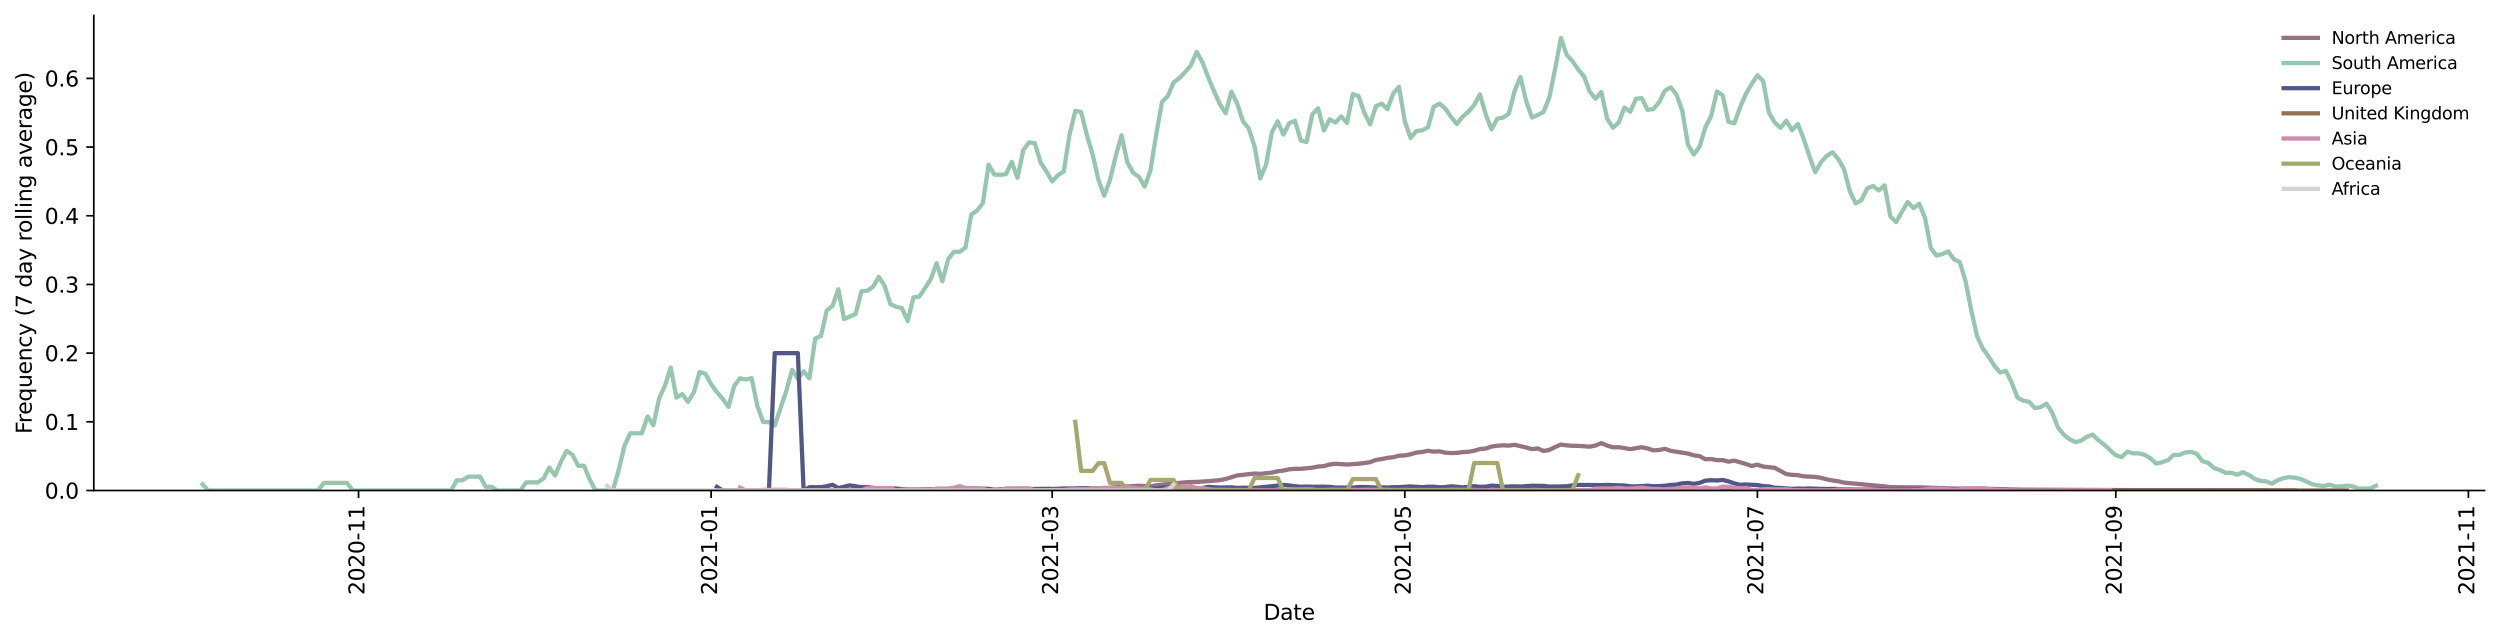 <?xml version="1.0" encoding="utf-8" standalone="no"?>
<!DOCTYPE svg PUBLIC "-//W3C//DTD SVG 1.1//EN"
  "http://www.w3.org/Graphics/SVG/1.1/DTD/svg11.dtd">
<svg height="298.621pt" version="1.1" viewBox="0 0 1166.981 298.621" width="1166.981pt" xmlns="http://www.w3.org/2000/svg" xmlns:xlink="http://www.w3.org/1999/xlink">
 <defs>
  <style type="text/css">*{stroke-linecap:butt;stroke-linejoin:round;}</style>
 </defs>
 <g id="figure_1">
  <g id="patch_1">
   <path d="M 0 298.621 
L 1166.981 298.621 
L 1166.981 0 
L 0 0 
z
" style="fill:#ffffff;"/>
  </g>
  <g id="axes_1">
   <g id="patch_2">
    <path d="M 43.781 228.96 
L 1159.781 228.96 
L 1159.781 7.2 
L 43.781 7.2 
z
" style="fill:#ffffff;"/>
   </g>
   <g id="matplotlib.axis_1">
    <g id="xtick_1">
     <g id="line2d_1">
      <defs>
       <path d="M 0 0 
L 0 3.5 
" id="m5dd32ceea2" style="stroke:#000000;stroke-width:0.8;"/>
      </defs>
      <g>
       <use style="stroke:#000000;stroke-width:0.8;" x="167.362" xlink:href="#m5dd32ceea2" y="228.96"/>
      </g>
     </g>
     <g id="text_1">
      <!-- 2020-11 -->
      <g transform="translate(170.121 277.743)rotate(-90)scale(0.1 -0.1)">
       <defs>
        <path d="M 1228 531 
L 3431 531 
L 3431 0 
L 469 0 
L 469 531 
Q 828 903 1448 1529 
Q 2069 2156 2228 2338 
Q 2531 2678 2651 2914 
Q 2772 3150 2772 3378 
Q 2772 3750 2511 3984 
Q 2250 4219 1831 4219 
Q 1534 4219 1204 4116 
Q 875 4013 500 3803 
L 500 4441 
Q 881 4594 1212 4672 
Q 1544 4750 1819 4750 
Q 2544 4750 2975 4387 
Q 3406 4025 3406 3419 
Q 3406 3131 3298 2873 
Q 3191 2616 2906 2266 
Q 2828 2175 2409 1742 
Q 1991 1309 1228 531 
z
" id="DejaVuSans-32" transform="scale(0.016)"/>
        <path d="M 2034 4250 
Q 1547 4250 1301 3770 
Q 1056 3291 1056 2328 
Q 1056 1369 1301 889 
Q 1547 409 2034 409 
Q 2525 409 2770 889 
Q 3016 1369 3016 2328 
Q 3016 3291 2770 3770 
Q 2525 4250 2034 4250 
z
M 2034 4750 
Q 2819 4750 3233 4129 
Q 3647 3509 3647 2328 
Q 3647 1150 3233 529 
Q 2819 -91 2034 -91 
Q 1250 -91 836 529 
Q 422 1150 422 2328 
Q 422 3509 836 4129 
Q 1250 4750 2034 4750 
z
" id="DejaVuSans-30" transform="scale(0.016)"/>
        <path d="M 313 2009 
L 1997 2009 
L 1997 1497 
L 313 1497 
L 313 2009 
z
" id="DejaVuSans-2d" transform="scale(0.016)"/>
        <path d="M 794 531 
L 1825 531 
L 1825 4091 
L 703 3866 
L 703 4441 
L 1819 4666 
L 2450 4666 
L 2450 531 
L 3481 531 
L 3481 0 
L 794 0 
L 794 531 
z
" id="DejaVuSans-31" transform="scale(0.016)"/>
       </defs>
       <use xlink:href="#DejaVuSans-32"/>
       <use x="63.623" xlink:href="#DejaVuSans-30"/>
       <use x="127.246" xlink:href="#DejaVuSans-32"/>
       <use x="190.869" xlink:href="#DejaVuSans-30"/>
       <use x="254.492" xlink:href="#DejaVuSans-2d"/>
       <use x="290.576" xlink:href="#DejaVuSans-31"/>
       <use x="354.199" xlink:href="#DejaVuSans-31"/>
      </g>
     </g>
    </g>
    <g id="xtick_2">
     <g id="line2d_2">
      <g>
       <use style="stroke:#000000;stroke-width:0.8;" x="331.955" xlink:href="#m5dd32ceea2" y="228.96"/>
      </g>
     </g>
     <g id="text_2">
      <!-- 2021-01 -->
      <g transform="translate(334.715 277.743)rotate(-90)scale(0.1 -0.1)">
       <use xlink:href="#DejaVuSans-32"/>
       <use x="63.623" xlink:href="#DejaVuSans-30"/>
       <use x="127.246" xlink:href="#DejaVuSans-32"/>
       <use x="190.869" xlink:href="#DejaVuSans-31"/>
       <use x="254.492" xlink:href="#DejaVuSans-2d"/>
       <use x="290.576" xlink:href="#DejaVuSans-30"/>
       <use x="354.199" xlink:href="#DejaVuSans-31"/>
      </g>
     </g>
    </g>
    <g id="xtick_3">
     <g id="line2d_3">
      <g>
       <use style="stroke:#000000;stroke-width:0.8;" x="491.153" xlink:href="#m5dd32ceea2" y="228.96"/>
      </g>
     </g>
     <g id="text_3">
      <!-- 2021-03 -->
      <g transform="translate(493.912 277.743)rotate(-90)scale(0.1 -0.1)">
       <defs>
        <path d="M 2597 2516 
Q 3050 2419 3304 2112 
Q 3559 1806 3559 1356 
Q 3559 666 3084 287 
Q 2609 -91 1734 -91 
Q 1441 -91 1130 -33 
Q 819 25 488 141 
L 488 750 
Q 750 597 1062 519 
Q 1375 441 1716 441 
Q 2309 441 2620 675 
Q 2931 909 2931 1356 
Q 2931 1769 2642 2001 
Q 2353 2234 1838 2234 
L 1294 2234 
L 1294 2753 
L 1863 2753 
Q 2328 2753 2575 2939 
Q 2822 3125 2822 3475 
Q 2822 3834 2567 4026 
Q 2313 4219 1838 4219 
Q 1578 4219 1281 4162 
Q 984 4106 628 3988 
L 628 4550 
Q 988 4650 1302 4700 
Q 1616 4750 1894 4750 
Q 2613 4750 3031 4423 
Q 3450 4097 3450 3541 
Q 3450 3153 3228 2886 
Q 3006 2619 2597 2516 
z
" id="DejaVuSans-33" transform="scale(0.016)"/>
       </defs>
       <use xlink:href="#DejaVuSans-32"/>
       <use x="63.623" xlink:href="#DejaVuSans-30"/>
       <use x="127.246" xlink:href="#DejaVuSans-32"/>
       <use x="190.869" xlink:href="#DejaVuSans-31"/>
       <use x="254.492" xlink:href="#DejaVuSans-2d"/>
       <use x="290.576" xlink:href="#DejaVuSans-30"/>
       <use x="354.199" xlink:href="#DejaVuSans-33"/>
      </g>
     </g>
    </g>
    <g id="xtick_4">
     <g id="line2d_4">
      <g>
       <use style="stroke:#000000;stroke-width:0.8;" x="655.746" xlink:href="#m5dd32ceea2" y="228.96"/>
      </g>
     </g>
     <g id="text_4">
      <!-- 2021-05 -->
      <g transform="translate(658.506 277.743)rotate(-90)scale(0.1 -0.1)">
       <defs>
        <path d="M 691 4666 
L 3169 4666 
L 3169 4134 
L 1269 4134 
L 1269 2991 
Q 1406 3038 1543 3061 
Q 1681 3084 1819 3084 
Q 2600 3084 3056 2656 
Q 3513 2228 3513 1497 
Q 3513 744 3044 326 
Q 2575 -91 1722 -91 
Q 1428 -91 1123 -41 
Q 819 9 494 109 
L 494 744 
Q 775 591 1075 516 
Q 1375 441 1709 441 
Q 2250 441 2565 725 
Q 2881 1009 2881 1497 
Q 2881 1984 2565 2268 
Q 2250 2553 1709 2553 
Q 1456 2553 1204 2497 
Q 953 2441 691 2322 
L 691 4666 
z
" id="DejaVuSans-35" transform="scale(0.016)"/>
       </defs>
       <use xlink:href="#DejaVuSans-32"/>
       <use x="63.623" xlink:href="#DejaVuSans-30"/>
       <use x="127.246" xlink:href="#DejaVuSans-32"/>
       <use x="190.869" xlink:href="#DejaVuSans-31"/>
       <use x="254.492" xlink:href="#DejaVuSans-2d"/>
       <use x="290.576" xlink:href="#DejaVuSans-30"/>
       <use x="354.199" xlink:href="#DejaVuSans-35"/>
      </g>
     </g>
    </g>
    <g id="xtick_5">
     <g id="line2d_5">
      <g>
       <use style="stroke:#000000;stroke-width:0.8;" x="820.34" xlink:href="#m5dd32ceea2" y="228.96"/>
      </g>
     </g>
     <g id="text_5">
      <!-- 2021-07 -->
      <g transform="translate(823.1 277.743)rotate(-90)scale(0.1 -0.1)">
       <defs>
        <path d="M 525 4666 
L 3525 4666 
L 3525 4397 
L 1831 0 
L 1172 0 
L 2766 4134 
L 525 4134 
L 525 4666 
z
" id="DejaVuSans-37" transform="scale(0.016)"/>
       </defs>
       <use xlink:href="#DejaVuSans-32"/>
       <use x="63.623" xlink:href="#DejaVuSans-30"/>
       <use x="127.246" xlink:href="#DejaVuSans-32"/>
       <use x="190.869" xlink:href="#DejaVuSans-31"/>
       <use x="254.492" xlink:href="#DejaVuSans-2d"/>
       <use x="290.576" xlink:href="#DejaVuSans-30"/>
       <use x="354.199" xlink:href="#DejaVuSans-37"/>
      </g>
     </g>
    </g>
    <g id="xtick_6">
     <g id="line2d_6">
      <g>
       <use style="stroke:#000000;stroke-width:0.8;" x="987.632" xlink:href="#m5dd32ceea2" y="228.96"/>
      </g>
     </g>
     <g id="text_6">
      <!-- 2021-09 -->
      <g transform="translate(990.392 277.743)rotate(-90)scale(0.1 -0.1)">
       <defs>
        <path d="M 703 97 
L 703 672 
Q 941 559 1184 500 
Q 1428 441 1663 441 
Q 2288 441 2617 861 
Q 2947 1281 2994 2138 
Q 2813 1869 2534 1725 
Q 2256 1581 1919 1581 
Q 1219 1581 811 2004 
Q 403 2428 403 3163 
Q 403 3881 828 4315 
Q 1253 4750 1959 4750 
Q 2769 4750 3195 4129 
Q 3622 3509 3622 2328 
Q 3622 1225 3098 567 
Q 2575 -91 1691 -91 
Q 1453 -91 1209 -44 
Q 966 3 703 97 
z
M 1959 2075 
Q 2384 2075 2632 2365 
Q 2881 2656 2881 3163 
Q 2881 3666 2632 3958 
Q 2384 4250 1959 4250 
Q 1534 4250 1286 3958 
Q 1038 3666 1038 3163 
Q 1038 2656 1286 2365 
Q 1534 2075 1959 2075 
z
" id="DejaVuSans-39" transform="scale(0.016)"/>
       </defs>
       <use xlink:href="#DejaVuSans-32"/>
       <use x="63.623" xlink:href="#DejaVuSans-30"/>
       <use x="127.246" xlink:href="#DejaVuSans-32"/>
       <use x="190.869" xlink:href="#DejaVuSans-31"/>
       <use x="254.492" xlink:href="#DejaVuSans-2d"/>
       <use x="290.576" xlink:href="#DejaVuSans-30"/>
       <use x="354.199" xlink:href="#DejaVuSans-39"/>
      </g>
     </g>
    </g>
    <g id="xtick_7">
     <g id="line2d_7">
      <g>
       <use style="stroke:#000000;stroke-width:0.8;" x="1152.226" xlink:href="#m5dd32ceea2" y="228.96"/>
      </g>
     </g>
     <g id="text_7">
      <!-- 2021-11 -->
      <g transform="translate(1154.985 277.743)rotate(-90)scale(0.1 -0.1)">
       <use xlink:href="#DejaVuSans-32"/>
       <use x="63.623" xlink:href="#DejaVuSans-30"/>
       <use x="127.246" xlink:href="#DejaVuSans-32"/>
       <use x="190.869" xlink:href="#DejaVuSans-31"/>
       <use x="254.492" xlink:href="#DejaVuSans-2d"/>
       <use x="290.576" xlink:href="#DejaVuSans-31"/>
       <use x="354.199" xlink:href="#DejaVuSans-31"/>
      </g>
     </g>
    </g>
    <g id="text_8">
     <!-- Date -->
     <g transform="translate(589.83 289.341)scale(0.1 -0.1)">
      <defs>
       <path d="M 1259 4147 
L 1259 519 
L 2022 519 
Q 2988 519 3436 956 
Q 3884 1394 3884 2338 
Q 3884 3275 3436 3711 
Q 2988 4147 2022 4147 
L 1259 4147 
z
M 628 4666 
L 1925 4666 
Q 3281 4666 3915 4102 
Q 4550 3538 4550 2338 
Q 4550 1131 3912 565 
Q 3275 0 1925 0 
L 628 0 
L 628 4666 
z
" id="DejaVuSans-44" transform="scale(0.016)"/>
       <path d="M 2194 1759 
Q 1497 1759 1228 1600 
Q 959 1441 959 1056 
Q 959 750 1161 570 
Q 1363 391 1709 391 
Q 2188 391 2477 730 
Q 2766 1069 2766 1631 
L 2766 1759 
L 2194 1759 
z
M 3341 1997 
L 3341 0 
L 2766 0 
L 2766 531 
Q 2569 213 2275 61 
Q 1981 -91 1556 -91 
Q 1019 -91 701 211 
Q 384 513 384 1019 
Q 384 1609 779 1909 
Q 1175 2209 1959 2209 
L 2766 2209 
L 2766 2266 
Q 2766 2663 2505 2880 
Q 2244 3097 1772 3097 
Q 1472 3097 1187 3025 
Q 903 2953 641 2809 
L 641 3341 
Q 956 3463 1253 3523 
Q 1550 3584 1831 3584 
Q 2591 3584 2966 3190 
Q 3341 2797 3341 1997 
z
" id="DejaVuSans-61" transform="scale(0.016)"/>
       <path d="M 1172 4494 
L 1172 3500 
L 2356 3500 
L 2356 3053 
L 1172 3053 
L 1172 1153 
Q 1172 725 1289 603 
Q 1406 481 1766 481 
L 2356 481 
L 2356 0 
L 1766 0 
Q 1100 0 847 248 
Q 594 497 594 1153 
L 594 3053 
L 172 3053 
L 172 3500 
L 594 3500 
L 594 4494 
L 1172 4494 
z
" id="DejaVuSans-74" transform="scale(0.016)"/>
       <path d="M 3597 1894 
L 3597 1613 
L 953 1613 
Q 991 1019 1311 708 
Q 1631 397 2203 397 
Q 2534 397 2845 478 
Q 3156 559 3463 722 
L 3463 178 
Q 3153 47 2828 -22 
Q 2503 -91 2169 -91 
Q 1331 -91 842 396 
Q 353 884 353 1716 
Q 353 2575 817 3079 
Q 1281 3584 2069 3584 
Q 2775 3584 3186 3129 
Q 3597 2675 3597 1894 
z
M 3022 2063 
Q 3016 2534 2758 2815 
Q 2500 3097 2075 3097 
Q 1594 3097 1305 2825 
Q 1016 2553 972 2059 
L 3022 2063 
z
" id="DejaVuSans-65" transform="scale(0.016)"/>
      </defs>
      <use xlink:href="#DejaVuSans-44"/>
      <use x="77.002" xlink:href="#DejaVuSans-61"/>
      <use x="138.281" xlink:href="#DejaVuSans-74"/>
      <use x="177.49" xlink:href="#DejaVuSans-65"/>
     </g>
    </g>
   </g>
   <g id="matplotlib.axis_2">
    <g id="ytick_1">
     <g id="line2d_8">
      <defs>
       <path d="M 0 0 
L -3.5 0 
" id="m43dd0c98de" style="stroke:#000000;stroke-width:0.8;"/>
      </defs>
      <g>
       <use style="stroke:#000000;stroke-width:0.8;" x="43.781" xlink:href="#m43dd0c98de" y="228.96"/>
      </g>
     </g>
     <g id="text_9">
      <!-- 0.0 -->
      <g transform="translate(20.878 232.759)scale(0.1 -0.1)">
       <defs>
        <path d="M 684 794 
L 1344 794 
L 1344 0 
L 684 0 
L 684 794 
z
" id="DejaVuSans-2e" transform="scale(0.016)"/>
       </defs>
       <use xlink:href="#DejaVuSans-30"/>
       <use x="63.623" xlink:href="#DejaVuSans-2e"/>
       <use x="95.41" xlink:href="#DejaVuSans-30"/>
      </g>
     </g>
    </g>
    <g id="ytick_2">
     <g id="line2d_9">
      <g>
       <use style="stroke:#000000;stroke-width:0.8;" x="43.781" xlink:href="#m43dd0c98de" y="196.899"/>
      </g>
     </g>
     <g id="text_10">
      <!-- 0.1 -->
      <g transform="translate(20.878 200.698)scale(0.1 -0.1)">
       <use xlink:href="#DejaVuSans-30"/>
       <use x="63.623" xlink:href="#DejaVuSans-2e"/>
       <use x="95.41" xlink:href="#DejaVuSans-31"/>
      </g>
     </g>
    </g>
    <g id="ytick_3">
     <g id="line2d_10">
      <g>
       <use style="stroke:#000000;stroke-width:0.8;" x="43.781" xlink:href="#m43dd0c98de" y="164.838"/>
      </g>
     </g>
     <g id="text_11">
      <!-- 0.2 -->
      <g transform="translate(20.878 168.637)scale(0.1 -0.1)">
       <use xlink:href="#DejaVuSans-30"/>
       <use x="63.623" xlink:href="#DejaVuSans-2e"/>
       <use x="95.41" xlink:href="#DejaVuSans-32"/>
      </g>
     </g>
    </g>
    <g id="ytick_4">
     <g id="line2d_11">
      <g>
       <use style="stroke:#000000;stroke-width:0.8;" x="43.781" xlink:href="#m43dd0c98de" y="132.777"/>
      </g>
     </g>
     <g id="text_12">
      <!-- 0.3 -->
      <g transform="translate(20.878 136.576)scale(0.1 -0.1)">
       <use xlink:href="#DejaVuSans-30"/>
       <use x="63.623" xlink:href="#DejaVuSans-2e"/>
       <use x="95.41" xlink:href="#DejaVuSans-33"/>
      </g>
     </g>
    </g>
    <g id="ytick_5">
     <g id="line2d_12">
      <g>
       <use style="stroke:#000000;stroke-width:0.8;" x="43.781" xlink:href="#m43dd0c98de" y="100.715"/>
      </g>
     </g>
     <g id="text_13">
      <!-- 0.4 -->
      <g transform="translate(20.878 104.515)scale(0.1 -0.1)">
       <defs>
        <path d="M 2419 4116 
L 825 1625 
L 2419 1625 
L 2419 4116 
z
M 2253 4666 
L 3047 4666 
L 3047 1625 
L 3713 1625 
L 3713 1100 
L 3047 1100 
L 3047 0 
L 2419 0 
L 2419 1100 
L 313 1100 
L 313 1709 
L 2253 4666 
z
" id="DejaVuSans-34" transform="scale(0.016)"/>
       </defs>
       <use xlink:href="#DejaVuSans-30"/>
       <use x="63.623" xlink:href="#DejaVuSans-2e"/>
       <use x="95.41" xlink:href="#DejaVuSans-34"/>
      </g>
     </g>
    </g>
    <g id="ytick_6">
     <g id="line2d_13">
      <g>
       <use style="stroke:#000000;stroke-width:0.8;" x="43.781" xlink:href="#m43dd0c98de" y="68.654"/>
      </g>
     </g>
     <g id="text_14">
      <!-- 0.5 -->
      <g transform="translate(20.878 72.453)scale(0.1 -0.1)">
       <use xlink:href="#DejaVuSans-30"/>
       <use x="63.623" xlink:href="#DejaVuSans-2e"/>
       <use x="95.41" xlink:href="#DejaVuSans-35"/>
      </g>
     </g>
    </g>
    <g id="ytick_7">
     <g id="line2d_14">
      <g>
       <use style="stroke:#000000;stroke-width:0.8;" x="43.781" xlink:href="#m43dd0c98de" y="36.593"/>
      </g>
     </g>
     <g id="text_15">
      <!-- 0.6 -->
      <g transform="translate(20.878 40.392)scale(0.1 -0.1)">
       <defs>
        <path d="M 2113 2584 
Q 1688 2584 1439 2293 
Q 1191 2003 1191 1497 
Q 1191 994 1439 701 
Q 1688 409 2113 409 
Q 2538 409 2786 701 
Q 3034 994 3034 1497 
Q 3034 2003 2786 2293 
Q 2538 2584 2113 2584 
z
M 3366 4563 
L 3366 3988 
Q 3128 4100 2886 4159 
Q 2644 4219 2406 4219 
Q 1781 4219 1451 3797 
Q 1122 3375 1075 2522 
Q 1259 2794 1537 2939 
Q 1816 3084 2150 3084 
Q 2853 3084 3261 2657 
Q 3669 2231 3669 1497 
Q 3669 778 3244 343 
Q 2819 -91 2113 -91 
Q 1303 -91 875 529 
Q 447 1150 447 2328 
Q 447 3434 972 4092 
Q 1497 4750 2381 4750 
Q 2619 4750 2861 4703 
Q 3103 4656 3366 4563 
z
" id="DejaVuSans-36" transform="scale(0.016)"/>
       </defs>
       <use xlink:href="#DejaVuSans-30"/>
       <use x="63.623" xlink:href="#DejaVuSans-2e"/>
       <use x="95.41" xlink:href="#DejaVuSans-36"/>
      </g>
     </g>
    </g>
    <g id="text_16">
     <!-- Frequency (7 day rolling average) -->
     <g transform="translate(14.798 202.529)rotate(-90)scale(0.1 -0.1)">
      <defs>
       <path d="M 628 4666 
L 3309 4666 
L 3309 4134 
L 1259 4134 
L 1259 2759 
L 3109 2759 
L 3109 2228 
L 1259 2228 
L 1259 0 
L 628 0 
L 628 4666 
z
" id="DejaVuSans-46" transform="scale(0.016)"/>
       <path d="M 2631 2963 
Q 2534 3019 2420 3045 
Q 2306 3072 2169 3072 
Q 1681 3072 1420 2755 
Q 1159 2438 1159 1844 
L 1159 0 
L 581 0 
L 581 3500 
L 1159 3500 
L 1159 2956 
Q 1341 3275 1631 3429 
Q 1922 3584 2338 3584 
Q 2397 3584 2469 3576 
Q 2541 3569 2628 3553 
L 2631 2963 
z
" id="DejaVuSans-72" transform="scale(0.016)"/>
       <path d="M 947 1747 
Q 947 1113 1208 752 
Q 1469 391 1925 391 
Q 2381 391 2643 752 
Q 2906 1113 2906 1747 
Q 2906 2381 2643 2742 
Q 2381 3103 1925 3103 
Q 1469 3103 1208 2742 
Q 947 2381 947 1747 
z
M 2906 525 
Q 2725 213 2448 61 
Q 2172 -91 1784 -91 
Q 1150 -91 751 415 
Q 353 922 353 1747 
Q 353 2572 751 3078 
Q 1150 3584 1784 3584 
Q 2172 3584 2448 3432 
Q 2725 3281 2906 2969 
L 2906 3500 
L 3481 3500 
L 3481 -1331 
L 2906 -1331 
L 2906 525 
z
" id="DejaVuSans-71" transform="scale(0.016)"/>
       <path d="M 544 1381 
L 544 3500 
L 1119 3500 
L 1119 1403 
Q 1119 906 1312 657 
Q 1506 409 1894 409 
Q 2359 409 2629 706 
Q 2900 1003 2900 1516 
L 2900 3500 
L 3475 3500 
L 3475 0 
L 2900 0 
L 2900 538 
Q 2691 219 2414 64 
Q 2138 -91 1772 -91 
Q 1169 -91 856 284 
Q 544 659 544 1381 
z
M 1991 3584 
L 1991 3584 
z
" id="DejaVuSans-75" transform="scale(0.016)"/>
       <path d="M 3513 2113 
L 3513 0 
L 2938 0 
L 2938 2094 
Q 2938 2591 2744 2837 
Q 2550 3084 2163 3084 
Q 1697 3084 1428 2787 
Q 1159 2491 1159 1978 
L 1159 0 
L 581 0 
L 581 3500 
L 1159 3500 
L 1159 2956 
Q 1366 3272 1645 3428 
Q 1925 3584 2291 3584 
Q 2894 3584 3203 3211 
Q 3513 2838 3513 2113 
z
" id="DejaVuSans-6e" transform="scale(0.016)"/>
       <path d="M 3122 3366 
L 3122 2828 
Q 2878 2963 2633 3030 
Q 2388 3097 2138 3097 
Q 1578 3097 1268 2742 
Q 959 2388 959 1747 
Q 959 1106 1268 751 
Q 1578 397 2138 397 
Q 2388 397 2633 464 
Q 2878 531 3122 666 
L 3122 134 
Q 2881 22 2623 -34 
Q 2366 -91 2075 -91 
Q 1284 -91 818 406 
Q 353 903 353 1747 
Q 353 2603 823 3093 
Q 1294 3584 2113 3584 
Q 2378 3584 2631 3529 
Q 2884 3475 3122 3366 
z
" id="DejaVuSans-63" transform="scale(0.016)"/>
       <path d="M 2059 -325 
Q 1816 -950 1584 -1140 
Q 1353 -1331 966 -1331 
L 506 -1331 
L 506 -850 
L 844 -850 
Q 1081 -850 1212 -737 
Q 1344 -625 1503 -206 
L 1606 56 
L 191 3500 
L 800 3500 
L 1894 763 
L 2988 3500 
L 3597 3500 
L 2059 -325 
z
" id="DejaVuSans-79" transform="scale(0.016)"/>
       <path id="DejaVuSans-20" transform="scale(0.016)"/>
       <path d="M 1984 4856 
Q 1566 4138 1362 3434 
Q 1159 2731 1159 2009 
Q 1159 1288 1364 580 
Q 1569 -128 1984 -844 
L 1484 -844 
Q 1016 -109 783 600 
Q 550 1309 550 2009 
Q 550 2706 781 3412 
Q 1013 4119 1484 4856 
L 1984 4856 
z
" id="DejaVuSans-28" transform="scale(0.016)"/>
       <path d="M 2906 2969 
L 2906 4863 
L 3481 4863 
L 3481 0 
L 2906 0 
L 2906 525 
Q 2725 213 2448 61 
Q 2172 -91 1784 -91 
Q 1150 -91 751 415 
Q 353 922 353 1747 
Q 353 2572 751 3078 
Q 1150 3584 1784 3584 
Q 2172 3584 2448 3432 
Q 2725 3281 2906 2969 
z
M 947 1747 
Q 947 1113 1208 752 
Q 1469 391 1925 391 
Q 2381 391 2643 752 
Q 2906 1113 2906 1747 
Q 2906 2381 2643 2742 
Q 2381 3103 1925 3103 
Q 1469 3103 1208 2742 
Q 947 2381 947 1747 
z
" id="DejaVuSans-64" transform="scale(0.016)"/>
       <path d="M 1959 3097 
Q 1497 3097 1228 2736 
Q 959 2375 959 1747 
Q 959 1119 1226 758 
Q 1494 397 1959 397 
Q 2419 397 2687 759 
Q 2956 1122 2956 1747 
Q 2956 2369 2687 2733 
Q 2419 3097 1959 3097 
z
M 1959 3584 
Q 2709 3584 3137 3096 
Q 3566 2609 3566 1747 
Q 3566 888 3137 398 
Q 2709 -91 1959 -91 
Q 1206 -91 779 398 
Q 353 888 353 1747 
Q 353 2609 779 3096 
Q 1206 3584 1959 3584 
z
" id="DejaVuSans-6f" transform="scale(0.016)"/>
       <path d="M 603 4863 
L 1178 4863 
L 1178 0 
L 603 0 
L 603 4863 
z
" id="DejaVuSans-6c" transform="scale(0.016)"/>
       <path d="M 603 3500 
L 1178 3500 
L 1178 0 
L 603 0 
L 603 3500 
z
M 603 4863 
L 1178 4863 
L 1178 4134 
L 603 4134 
L 603 4863 
z
" id="DejaVuSans-69" transform="scale(0.016)"/>
       <path d="M 2906 1791 
Q 2906 2416 2648 2759 
Q 2391 3103 1925 3103 
Q 1463 3103 1205 2759 
Q 947 2416 947 1791 
Q 947 1169 1205 825 
Q 1463 481 1925 481 
Q 2391 481 2648 825 
Q 2906 1169 2906 1791 
z
M 3481 434 
Q 3481 -459 3084 -895 
Q 2688 -1331 1869 -1331 
Q 1566 -1331 1297 -1286 
Q 1028 -1241 775 -1147 
L 775 -588 
Q 1028 -725 1275 -790 
Q 1522 -856 1778 -856 
Q 2344 -856 2625 -561 
Q 2906 -266 2906 331 
L 2906 616 
Q 2728 306 2450 153 
Q 2172 0 1784 0 
Q 1141 0 747 490 
Q 353 981 353 1791 
Q 353 2603 747 3093 
Q 1141 3584 1784 3584 
Q 2172 3584 2450 3431 
Q 2728 3278 2906 2969 
L 2906 3500 
L 3481 3500 
L 3481 434 
z
" id="DejaVuSans-67" transform="scale(0.016)"/>
       <path d="M 191 3500 
L 800 3500 
L 1894 563 
L 2988 3500 
L 3597 3500 
L 2284 0 
L 1503 0 
L 191 3500 
z
" id="DejaVuSans-76" transform="scale(0.016)"/>
       <path d="M 513 4856 
L 1013 4856 
Q 1481 4119 1714 3412 
Q 1947 2706 1947 2009 
Q 1947 1309 1714 600 
Q 1481 -109 1013 -844 
L 513 -844 
Q 928 -128 1133 580 
Q 1338 1288 1338 2009 
Q 1338 2731 1133 3434 
Q 928 4138 513 4856 
z
" id="DejaVuSans-29" transform="scale(0.016)"/>
      </defs>
      <use xlink:href="#DejaVuSans-46"/>
      <use x="50.27" xlink:href="#DejaVuSans-72"/>
      <use x="89.133" xlink:href="#DejaVuSans-65"/>
      <use x="150.656" xlink:href="#DejaVuSans-71"/>
      <use x="214.133" xlink:href="#DejaVuSans-75"/>
      <use x="277.512" xlink:href="#DejaVuSans-65"/>
      <use x="339.035" xlink:href="#DejaVuSans-6e"/>
      <use x="402.414" xlink:href="#DejaVuSans-63"/>
      <use x="457.395" xlink:href="#DejaVuSans-79"/>
      <use x="516.574" xlink:href="#DejaVuSans-20"/>
      <use x="548.361" xlink:href="#DejaVuSans-28"/>
      <use x="587.375" xlink:href="#DejaVuSans-37"/>
      <use x="650.998" xlink:href="#DejaVuSans-20"/>
      <use x="682.785" xlink:href="#DejaVuSans-64"/>
      <use x="746.262" xlink:href="#DejaVuSans-61"/>
      <use x="807.541" xlink:href="#DejaVuSans-79"/>
      <use x="866.721" xlink:href="#DejaVuSans-20"/>
      <use x="898.508" xlink:href="#DejaVuSans-72"/>
      <use x="937.371" xlink:href="#DejaVuSans-6f"/>
      <use x="998.553" xlink:href="#DejaVuSans-6c"/>
      <use x="1026.336" xlink:href="#DejaVuSans-6c"/>
      <use x="1054.119" xlink:href="#DejaVuSans-69"/>
      <use x="1081.902" xlink:href="#DejaVuSans-6e"/>
      <use x="1145.281" xlink:href="#DejaVuSans-67"/>
      <use x="1208.758" xlink:href="#DejaVuSans-20"/>
      <use x="1240.545" xlink:href="#DejaVuSans-61"/>
      <use x="1301.824" xlink:href="#DejaVuSans-76"/>
      <use x="1361.004" xlink:href="#DejaVuSans-65"/>
      <use x="1422.527" xlink:href="#DejaVuSans-72"/>
      <use x="1463.641" xlink:href="#DejaVuSans-61"/>
      <use x="1524.92" xlink:href="#DejaVuSans-67"/>
      <use x="1588.396" xlink:href="#DejaVuSans-65"/>
      <use x="1649.92" xlink:href="#DejaVuSans-29"/>
     </g>
    </g>
   </g>
   <g id="line2d_15">
    <path clip-path="url(#pd813800193)" d="M 364.334 228.873 
L 372.429 228.96 
L 377.826 228.865 
L 385.921 228.805 
L 391.317 228.9 
L 402.11 228.935 
L 412.903 228.911 
L 423.696 228.937 
L 445.282 228.808 
L 450.679 228.847 
L 456.075 228.811 
L 474.963 228.725 
L 480.36 228.498 
L 485.756 228.436 
L 488.454 228.31 
L 491.153 228.361 
L 496.549 227.97 
L 504.644 227.953 
L 510.04 228.152 
L 512.739 228.014 
L 515.437 228.013 
L 520.833 227.432 
L 523.532 227.013 
L 526.23 227.079 
L 531.627 226.726 
L 537.023 227.036 
L 539.721 226.507 
L 547.816 225.662 
L 553.213 225.155 
L 555.911 224.996 
L 558.609 224.975 
L 564.006 224.61 
L 569.402 224.133 
L 572.1 223.591 
L 577.497 221.936 
L 585.592 221.036 
L 588.29 221.189 
L 593.686 220.622 
L 596.385 219.989 
L 599.083 219.67 
L 601.781 219.063 
L 604.48 218.845 
L 607.178 218.844 
L 612.574 218.311 
L 615.273 217.758 
L 617.971 217.587 
L 620.669 216.813 
L 623.367 216.484 
L 628.764 216.839 
L 634.16 216.47 
L 639.557 215.758 
L 642.255 214.697 
L 644.953 214.293 
L 647.652 213.73 
L 650.35 213.433 
L 653.048 212.703 
L 655.746 212.592 
L 658.445 212.069 
L 661.143 211.252 
L 663.841 210.984 
L 666.539 210.416 
L 669.238 210.812 
L 671.936 210.693 
L 674.634 211.288 
L 677.333 211.498 
L 680.031 211.412 
L 682.729 211.053 
L 685.427 210.899 
L 688.126 210.427 
L 690.824 209.609 
L 693.522 209.382 
L 696.22 208.455 
L 698.919 208.066 
L 701.617 207.87 
L 704.315 208.017 
L 707.013 207.641 
L 712.41 208.905 
L 715.108 209.644 
L 717.806 209.348 
L 720.505 210.487 
L 723.203 210.038 
L 725.901 208.669 
L 728.599 207.525 
L 731.298 207.9 
L 733.996 208.09 
L 736.694 208.135 
L 742.091 208.505 
L 744.789 207.969 
L 747.487 206.855 
L 750.186 207.986 
L 752.884 208.801 
L 755.582 208.746 
L 758.28 209.142 
L 760.979 209.66 
L 766.375 208.759 
L 769.073 209.318 
L 771.772 210.234 
L 774.47 210.048 
L 777.168 209.498 
L 779.866 210.466 
L 785.263 211.298 
L 787.961 211.735 
L 790.659 212.545 
L 793.358 212.936 
L 796.056 214.364 
L 798.754 214.282 
L 801.452 214.785 
L 804.151 214.776 
L 806.849 215.491 
L 809.547 215.016 
L 814.944 216.572 
L 817.642 217.527 
L 820.34 216.915 
L 823.039 217.799 
L 828.435 218.369 
L 833.832 221.285 
L 836.53 221.665 
L 839.228 221.794 
L 841.926 222.349 
L 847.323 222.615 
L 850.021 223.05 
L 852.719 223.761 
L 855.418 224.302 
L 858.116 224.657 
L 860.814 225.287 
L 879.702 227.039 
L 882.4 227.381 
L 893.193 227.508 
L 895.892 227.484 
L 912.081 228.052 
L 925.572 228.123 
L 944.46 228.569 
L 1028.106 228.914 
L 1036.201 228.886 
L 1071.278 228.865 
L 1071.278 228.865 
" style="fill:none;stroke:#947383;stroke-linecap:square;stroke-width:2;"/>
   </g>
   <g id="line2d_16">
    <path clip-path="url(#pd813800193)" d="M 94.509 226.045 
L 97.207 228.96 
L 148.474 228.96 
L 151.172 225.398 
L 161.965 225.398 
L 164.663 228.96 
L 210.534 228.96 
L 213.232 224.21 
L 215.93 224.21 
L 218.628 222.477 
L 224.025 222.477 
L 226.723 227.227 
L 229.421 227.227 
L 232.12 228.96 
L 242.913 228.96 
L 245.611 225.188 
L 251.008 225.188 
L 253.706 223.356 
L 256.404 218.226 
L 259.102 221.998 
L 261.801 215.586 
L 264.499 210.456 
L 267.197 212.288 
L 269.895 217.418 
L 272.594 217.418 
L 275.292 223.83 
L 277.99 228.96 
L 286.085 228.96 
L 288.783 219.41 
L 291.481 208.188 
L 294.18 202.251 
L 299.576 202.251 
L 302.274 194.412 
L 304.973 198.509 
L 307.671 185.949 
L 310.369 180.12 
L 313.068 171.57 
L 315.766 185.585 
L 318.464 183.965 
L 321.162 187.605 
L 323.861 183.212 
L 326.559 173.64 
L 329.257 174.45 
L 331.955 179.346 
L 334.654 183.052 
L 337.352 186.15 
L 340.05 189.938 
L 342.748 180.116 
L 345.447 176.564 
L 348.145 177.175 
L 350.843 176.48 
L 353.541 189.556 
L 356.24 197.011 
L 358.938 197.011 
L 361.636 198.588 
L 367.033 182.486 
L 369.731 172.621 
L 372.429 176.773 
L 375.127 173.326 
L 377.826 176.634 
L 380.524 158.044 
L 383.222 156.81 
L 385.921 144.917 
L 388.619 142.794 
L 391.317 134.986 
L 394.015 148.979 
L 399.412 146.492 
L 402.11 135.935 
L 404.808 135.7 
L 407.507 133.916 
L 410.205 129.244 
L 412.903 133.376 
L 415.601 141.935 
L 418.3 143.182 
L 420.998 143.846 
L 423.696 149.8 
L 426.394 138.797 
L 429.093 138.455 
L 431.791 134.536 
L 434.489 130.225 
L 437.187 122.897 
L 439.886 131.316 
L 442.584 121.04 
L 445.282 117.537 
L 447.98 117.53 
L 450.679 115.538 
L 453.377 100.201 
L 456.075 98.273 
L 458.774 94.874 
L 461.472 76.896 
L 464.17 81.512 
L 466.868 81.589 
L 469.567 81.335 
L 472.265 75.539 
L 474.963 83.003 
L 477.661 70.064 
L 480.36 66.437 
L 483.058 66.857 
L 485.756 75.869 
L 488.454 80.021 
L 491.153 84.678 
L 493.851 81.767 
L 496.549 80.044 
L 499.247 62.872 
L 501.946 51.721 
L 504.644 52.238 
L 507.342 63.006 
L 510.04 72.113 
L 512.739 83.944 
L 515.437 91.328 
L 518.135 83.969 
L 520.833 72.802 
L 523.532 63.187 
L 526.23 75.755 
L 528.928 80.62 
L 531.627 82.547 
L 534.325 87.111 
L 537.023 79.552 
L 539.721 62.683 
L 542.42 47.552 
L 545.118 44.841 
L 547.816 38.516 
L 550.514 36.462 
L 553.213 33.645 
L 555.911 30.496 
L 558.609 24.187 
L 561.307 29.1 
L 564.006 36.11 
L 566.704 42.567 
L 569.402 48.582 
L 572.1 52.851 
L 574.799 42.787 
L 577.497 48.322 
L 580.195 56.648 
L 582.893 59.967 
L 585.592 68.25 
L 588.29 83.301 
L 590.988 76.834 
L 593.686 61.802 
L 596.385 56.628 
L 599.083 62.829 
L 601.781 57.536 
L 604.48 56.322 
L 607.178 65.56 
L 609.876 66.321 
L 612.574 53.368 
L 615.273 50.534 
L 617.971 60.898 
L 620.669 55.673 
L 623.367 57.181 
L 626.066 54.359 
L 628.764 57.372 
L 631.462 43.913 
L 634.16 44.863 
L 636.859 52.609 
L 639.557 58.054 
L 642.255 49.593 
L 644.953 48.34 
L 647.652 50.975 
L 650.35 43.694 
L 653.048 40.502 
L 655.746 56.575 
L 658.445 64.383 
L 661.143 61.128 
L 663.841 60.84 
L 666.539 59.457 
L 669.238 49.855 
L 671.936 48.371 
L 674.634 50.639 
L 677.333 54.553 
L 680.031 57.893 
L 682.729 54.484 
L 685.427 52.159 
L 688.126 49.019 
L 690.824 44.055 
L 693.522 53.386 
L 696.22 60.441 
L 698.919 55.392 
L 701.617 54.893 
L 704.315 52.997 
L 707.013 42.436 
L 709.712 35.942 
L 712.41 47.159 
L 715.108 54.883 
L 717.806 53.696 
L 720.505 52.273 
L 723.203 45.501 
L 725.901 32.307 
L 728.599 17.76 
L 731.298 25.579 
L 733.996 28.525 
L 736.694 32.49 
L 739.392 35.626 
L 742.091 42.791 
L 744.789 46.085 
L 747.487 42.962 
L 750.186 55.316 
L 752.884 59.623 
L 755.582 57.247 
L 758.28 50.22 
L 760.979 52.126 
L 763.677 46.093 
L 766.375 45.802 
L 769.073 51.27 
L 771.772 50.93 
L 774.47 47.722 
L 777.168 42.372 
L 779.866 40.752 
L 782.565 44.142 
L 785.263 51.67 
L 787.961 67.624 
L 790.659 72.117 
L 793.358 68.44 
L 796.056 59.438 
L 798.754 54.128 
L 801.452 42.649 
L 804.151 44.538 
L 806.849 56.841 
L 809.547 57.586 
L 812.245 50.101 
L 814.944 43.884 
L 817.642 39.249 
L 820.34 35.149 
L 823.039 37.864 
L 825.737 52.644 
L 828.435 57.186 
L 831.133 59.7 
L 833.832 56.347 
L 836.53 60.814 
L 839.228 57.875 
L 841.926 64.798 
L 844.625 72.886 
L 847.323 80.372 
L 850.021 75.679 
L 852.719 72.75 
L 855.418 71.068 
L 858.116 74.271 
L 860.814 79.061 
L 863.512 89.379 
L 866.211 94.884 
L 868.909 93.442 
L 871.607 87.93 
L 874.305 86.817 
L 877.004 88.91 
L 879.702 86.519 
L 882.4 101.035 
L 885.098 103.682 
L 887.797 98.836 
L 890.495 94.32 
L 893.193 97.141 
L 895.892 95.153 
L 898.59 101.729 
L 901.288 115.812 
L 903.986 119.326 
L 906.685 118.61 
L 909.383 117.345 
L 912.081 121.027 
L 914.779 122.326 
L 917.478 131.143 
L 920.176 144.862 
L 922.874 156.968 
L 925.572 162.721 
L 928.271 166.474 
L 930.969 170.735 
L 933.667 173.897 
L 936.365 173.14 
L 939.064 178.698 
L 941.762 185.601 
L 944.46 187.069 
L 947.158 187.533 
L 949.857 190.525 
L 952.555 190.029 
L 955.253 188.424 
L 957.951 192.632 
L 960.65 199.562 
L 963.348 202.901 
L 966.046 205.041 
L 968.745 206.34 
L 971.443 205.732 
L 974.141 203.902 
L 976.839 202.876 
L 979.538 205.511 
L 982.236 207.539 
L 984.934 210.104 
L 987.632 212.49 
L 990.331 213.364 
L 993.029 210.848 
L 995.727 211.637 
L 998.425 211.654 
L 1001.124 212.298 
L 1003.822 213.986 
L 1006.52 216.374 
L 1009.218 215.777 
L 1011.917 214.843 
L 1014.615 212.381 
L 1017.313 212.32 
L 1020.011 211.211 
L 1022.71 210.931 
L 1025.408 211.834 
L 1028.106 215.259 
L 1030.804 216.073 
L 1033.503 218.483 
L 1036.201 219.397 
L 1038.899 220.705 
L 1041.597 220.71 
L 1044.296 221.562 
L 1046.994 220.423 
L 1049.692 221.696 
L 1052.391 223.509 
L 1055.089 224.434 
L 1057.787 224.689 
L 1060.485 225.778 
L 1063.184 224.178 
L 1065.882 223.183 
L 1068.58 222.728 
L 1071.278 222.986 
L 1073.977 223.596 
L 1076.675 224.756 
L 1079.373 226.048 
L 1082.071 226.578 
L 1084.77 226.887 
L 1087.468 226.261 
L 1090.166 227.09 
L 1092.864 227.09 
L 1095.563 226.667 
L 1098.261 227.063 
L 1100.959 228.057 
L 1106.356 228.057 
L 1109.054 226.749 
L 1109.054 226.749 
" style="fill:none;stroke:#96c6ad;stroke-linecap:square;stroke-width:2;"/>
   </g>
   <g id="line2d_17">
    <path clip-path="url(#pd813800193)" d="M 334.654 227.273 
L 337.352 228.96 
L 358.938 228.96 
L 361.636 164.838 
L 372.429 164.838 
L 375.127 228.96 
L 377.826 227.433 
L 383.222 227.433 
L 385.921 226.994 
L 388.619 226.305 
L 391.317 227.831 
L 396.714 226.581 
L 402.11 227.441 
L 404.808 227.374 
L 407.507 227.753 
L 410.205 228.019 
L 412.903 227.887 
L 415.601 228.102 
L 418.3 228.072 
L 423.696 228.546 
L 437.187 228.463 
L 442.584 228.512 
L 445.282 228.41 
L 447.98 228.552 
L 450.679 228.108 
L 456.075 228.202 
L 461.472 228.167 
L 464.17 228.631 
L 466.868 228.472 
L 488.454 228.182 
L 493.851 228.269 
L 501.946 228.276 
L 504.644 227.902 
L 510.04 227.899 
L 512.739 228.038 
L 515.437 228.008 
L 518.135 228.307 
L 520.833 228.301 
L 526.23 228.007 
L 528.928 227.994 
L 531.627 227.854 
L 537.023 228.132 
L 539.721 228.013 
L 542.42 227.591 
L 547.816 227.413 
L 553.213 227.375 
L 558.609 227.966 
L 561.307 227.798 
L 564.006 227.299 
L 569.402 227.595 
L 574.799 227.479 
L 577.497 227.76 
L 580.195 227.666 
L 585.592 227.754 
L 590.988 227.26 
L 599.083 226.38 
L 601.781 226.605 
L 604.48 226.977 
L 607.178 227.231 
L 609.876 227.128 
L 612.574 227.227 
L 617.971 227.181 
L 620.669 227.275 
L 623.367 227.585 
L 631.462 227.627 
L 634.16 227.336 
L 636.859 227.324 
L 642.255 227.594 
L 644.953 227.471 
L 647.652 227.597 
L 650.35 227.421 
L 653.048 227.386 
L 658.445 227.079 
L 663.841 227.405 
L 666.539 227.205 
L 669.238 227.201 
L 671.936 227.472 
L 674.634 227.362 
L 677.333 227.008 
L 682.729 227.483 
L 685.427 227.32 
L 688.126 226.941 
L 690.824 227.244 
L 693.522 227.196 
L 696.22 226.705 
L 698.919 226.852 
L 701.617 227.222 
L 707.013 227.015 
L 709.712 227.133 
L 715.108 226.747 
L 720.505 226.8 
L 723.203 227.162 
L 731.298 227.008 
L 733.996 226.55 
L 736.694 226.36 
L 747.487 226.452 
L 750.186 226.377 
L 758.28 226.633 
L 760.979 227.026 
L 763.677 227.078 
L 769.073 226.743 
L 771.772 226.969 
L 774.47 226.917 
L 777.168 226.749 
L 779.866 226.378 
L 782.565 226.19 
L 785.263 225.606 
L 787.961 225.447 
L 790.659 225.87 
L 793.358 225.393 
L 796.056 224.37 
L 798.754 224.149 
L 801.452 224.275 
L 804.151 224.034 
L 806.849 224.714 
L 809.547 225.62 
L 812.245 226.328 
L 814.944 226.156 
L 820.34 226.423 
L 823.039 226.925 
L 825.737 227.063 
L 828.435 227.68 
L 831.133 227.775 
L 836.53 228.2 
L 839.228 228.07 
L 841.926 228.114 
L 844.625 228.018 
L 850.021 228.224 
L 855.418 228.22 
L 860.814 228.369 
L 863.512 228.366 
L 866.211 228.537 
L 879.702 228.555 
L 885.098 228.674 
L 887.797 228.574 
L 893.193 228.559 
L 898.59 228.506 
L 901.288 228.541 
L 903.986 228.42 
L 909.383 228.545 
L 914.779 228.686 
L 917.478 228.848 
L 922.874 228.864 
L 933.667 228.897 
L 1057.787 228.946 
L 1057.787 228.946 
" style="fill:none;stroke:#525886;stroke-linecap:square;stroke-width:2;"/>
   </g>
   <g id="line2d_18">
    <path clip-path="url(#pd813800193)" d="M 434.489 228.89 
L 439.886 228.96 
L 456.075 228.876 
L 464.17 228.88 
L 574.799 228.853 
L 577.497 228.715 
L 588.29 228.695 
L 590.988 228.868 
L 596.385 228.748 
L 601.781 228.839 
L 604.48 228.787 
L 609.876 228.908 
L 612.574 228.851 
L 615.273 228.658 
L 617.971 228.639 
L 620.669 228.305 
L 626.066 228.313 
L 628.764 228.455 
L 631.462 228.474 
L 634.16 228.741 
L 642.255 228.643 
L 644.953 228.414 
L 653.048 228.618 
L 655.746 228.442 
L 658.445 228.724 
L 666.539 228.6 
L 671.936 228.67 
L 674.634 228.665 
L 677.333 228.284 
L 688.126 228.525 
L 690.824 228.96 
L 720.505 228.926 
L 725.901 228.834 
L 742.091 228.93 
L 752.884 228.96 
L 1095.563 228.947 
L 1095.563 228.947 
" style="fill:none;stroke:#937252;stroke-linecap:square;stroke-width:2;"/>
   </g>
   <g id="line2d_19">
    <path clip-path="url(#pd813800193)" d="M 345.447 227.631 
L 348.145 228.96 
L 353.541 228.96 
L 356.24 228.643 
L 367.033 228.643 
L 369.731 228.96 
L 402.11 228.96 
L 404.808 227.815 
L 415.601 227.815 
L 418.3 228.96 
L 420.998 228.583 
L 431.791 228.583 
L 434.489 228.96 
L 437.187 228.044 
L 442.584 228.044 
L 445.282 227.692 
L 447.98 226.919 
L 450.679 227.835 
L 456.075 227.835 
L 458.774 228.187 
L 461.472 228.96 
L 466.868 228.96 
L 469.567 227.958 
L 480.36 227.958 
L 483.058 228.96 
L 488.454 228.96 
L 491.153 228.722 
L 496.549 228.722 
L 499.247 228.426 
L 501.946 228.426 
L 504.644 228.251 
L 507.342 228.251 
L 510.04 227.848 
L 512.739 227.944 
L 515.437 227.706 
L 520.833 227.776 
L 523.532 227.78 
L 526.23 227.418 
L 531.627 227.999 
L 534.325 227.999 
L 537.023 228.398 
L 539.721 228.96 
L 542.42 228.96 
L 545.118 227.891 
L 547.816 227.891 
L 550.514 227.355 
L 555.911 226.909 
L 558.609 227.872 
L 561.307 227.872 
L 564.006 228.408 
L 566.704 228.607 
L 577.497 228.773 
L 580.195 228.773 
L 582.893 228.96 
L 599.083 228.96 
L 601.781 228.418 
L 612.574 228.418 
L 615.273 228.96 
L 628.764 228.96 
L 636.859 228.658 
L 642.255 228.658 
L 644.953 228.776 
L 647.652 228.738 
L 650.35 228.878 
L 693.522 228.96 
L 696.22 228.737 
L 720.505 228.807 
L 725.901 228.892 
L 742.091 228.96 
L 744.789 228.049 
L 752.884 228.049 
L 755.582 227.731 
L 758.28 228.072 
L 760.979 228.072 
L 766.375 227.65 
L 771.772 228.297 
L 774.47 228.297 
L 777.168 228.503 
L 779.866 228.274 
L 782.565 228.274 
L 785.263 227.613 
L 790.659 227.613 
L 793.358 227.988 
L 796.056 227.503 
L 798.754 228.028 
L 801.452 228.028 
L 804.151 227.161 
L 806.849 227.231 
L 809.547 227.716 
L 812.245 227.97 
L 814.944 227.834 
L 817.642 228.701 
L 820.34 228.701 
L 823.039 228.352 
L 825.737 228.304 
L 828.435 228.44 
L 833.832 228.367 
L 836.53 228.694 
L 839.228 228.865 
L 855.418 228.908 
L 858.116 228.527 
L 868.909 228.363 
L 871.607 228.744 
L 885.098 228.96 
L 890.495 228.96 
L 895.892 228.75 
L 901.288 228.122 
L 903.986 228.122 
L 909.383 228.332 
L 912.081 228.66 
L 914.779 228.448 
L 917.478 228.062 
L 925.572 227.861 
L 930.969 228.672 
L 941.762 228.931 
L 952.555 228.96 
L 984.934 228.794 
L 984.934 228.794 
" style="fill:none;stroke:#d18cad;stroke-linecap:square;stroke-width:2;"/>
   </g>
   <g id="line2d_20">
    <path clip-path="url(#pd813800193)" d="M 501.946 196.899 
L 504.644 219.8 
L 507.342 219.8 
L 510.04 219.8 
L 512.739 216.237 
L 515.437 216.237 
L 518.135 225.398 
L 520.833 225.398 
L 523.532 225.398 
L 526.23 228.96 
L 528.928 228.96 
L 531.627 228.96 
L 534.325 228.96 
L 537.023 224.028 
L 539.721 224.028 
L 542.42 224.028 
L 545.118 224.028 
L 547.816 224.028 
L 550.514 228.96 
L 553.213 228.96 
L 555.911 228.96 
L 558.609 228.96 
L 561.307 228.96 
L 564.006 228.96 
L 566.704 228.96 
L 569.402 228.96 
L 572.1 228.96 
L 574.799 228.96 
L 577.497 228.96 
L 580.195 228.96 
L 582.893 228.96 
L 585.592 223.131 
L 588.29 223.131 
L 590.988 223.131 
L 593.686 223.131 
L 596.385 223.131 
L 599.083 228.96 
L 601.781 228.96 
L 604.48 228.96 
L 607.178 228.96 
L 609.876 228.96 
L 612.574 228.96 
L 615.273 228.96 
L 617.971 228.96 
L 620.669 228.96 
L 623.367 228.96 
L 626.066 228.96 
L 628.764 228.96 
L 631.462 223.616 
L 634.16 223.616 
L 636.859 223.616 
L 639.557 223.616 
L 642.255 223.616 
L 644.953 228.96 
L 647.652 228.96 
L 650.35 228.96 
L 653.048 228.96 
L 655.746 228.96 
L 658.445 228.96 
L 661.143 228.96 
L 663.841 228.96 
L 666.539 228.96 
L 669.238 228.96 
L 671.936 228.96 
L 674.634 228.96 
L 677.333 228.96 
L 680.031 228.96 
L 682.729 228.96 
L 685.427 228.96 
L 688.126 216.136 
L 690.824 216.136 
L 693.522 216.136 
L 696.22 216.136 
L 698.919 216.136 
L 701.617 228.96 
L 704.315 228.96 
L 707.013 228.96 
L 709.712 228.96 
L 712.41 228.96 
L 715.108 228.96 
L 717.806 228.96 
L 720.505 228.96 
L 723.203 228.96 
L 725.901 228.96 
L 728.599 228.96 
L 731.298 228.96 
L 733.996 228.96 
L 736.694 221.835 
" style="fill:none;stroke:#a4a86f;stroke-linecap:square;stroke-width:2;"/>
   </g>
   <g id="line2d_21">
    <path clip-path="url(#pd813800193)" d="M 283.387 226.823 
L 286.085 228.96 
L 288.783 228.96 
L 291.481 228.96 
L 294.18 228.96 
L 296.878 228.96 
L 299.576 228.96 
L 302.274 228.96 
L 304.973 228.96 
L 307.671 228.96 
L 310.369 228.96 
L 313.068 228.96 
L 315.766 228.96 
L 318.464 228.96 
L 321.162 228.96 
L 323.861 228.96 
L 326.559 228.96 
L 329.257 228.96 
L 331.955 228.96 
L 334.654 228.96 
L 337.352 228.96 
L 340.05 228.96 
L 342.748 228.96 
L 345.447 228.96 
L 348.145 228.96 
L 350.843 228.96 
L 353.541 228.96 
L 356.24 228.96 
L 358.938 228.96 
L 361.636 228.96 
L 364.334 228.96 
L 367.033 228.96 
L 369.731 228.96 
L 372.429 228.96 
L 375.127 228.96 
L 377.826 228.96 
L 380.524 228.96 
L 383.222 228.96 
L 385.921 228.96 
L 388.619 228.96 
L 391.317 228.96 
L 394.015 228.96 
L 396.714 228.96 
L 399.412 228.96 
L 402.11 228.96 
L 404.808 228.96 
L 407.507 228.96 
L 410.205 228.96 
L 412.903 228.96 
L 415.601 228.96 
L 418.3 228.96 
L 420.998 228.96 
L 423.696 228.96 
L 426.394 228.96 
L 429.093 228.96 
L 431.791 228.96 
L 434.489 228.96 
L 437.187 228.96 
L 439.886 228.96 
L 442.584 228.96 
L 445.282 228.96 
L 447.98 228.96 
L 450.679 228.96 
L 453.377 228.96 
L 456.075 228.96 
L 458.774 228.96 
L 461.472 228.96 
L 464.17 228.96 
L 466.868 228.96 
L 469.567 228.96 
L 472.265 228.96 
L 474.963 228.96 
L 477.661 228.96 
L 480.36 228.96 
L 483.058 228.96 
L 485.756 228.96 
L 488.454 228.96 
L 491.153 228.96 
L 493.851 228.96 
L 496.549 228.96 
L 499.247 228.96 
L 501.946 228.96 
L 504.644 228.96 
L 507.342 228.96 
L 510.04 228.96 
L 512.739 228.96 
L 515.437 228.96 
L 518.135 228.96 
L 520.833 228.96 
L 523.532 228.96 
L 526.23 228.96 
L 528.928 228.96 
L 531.627 228.96 
L 534.325 228.96 
L 537.023 228.96 
L 539.721 228.96 
L 542.42 228.96 
L 545.118 228.96 
L 547.816 226.172 
" style="fill:none;stroke:#d3d3d3;stroke-linecap:square;stroke-width:2;"/>
   </g>
   <g id="patch_3">
    <path d="M 43.781 228.96 
L 43.781 7.2 
" style="fill:none;stroke:#000000;stroke-linecap:square;stroke-linejoin:miter;stroke-width:0.8;"/>
   </g>
   <g id="patch_4">
    <path d="M 43.781 228.96 
L 1159.781 228.96 
" style="fill:none;stroke:#000000;stroke-linecap:square;stroke-linejoin:miter;stroke-width:0.8;"/>
   </g>
   <g id="legend_1">
    <g id="line2d_22">
     <path d="M 1065.97 17.679 
L 1081.97 17.679 
" style="fill:none;stroke:#947383;stroke-linecap:square;stroke-width:2;"/>
    </g>
    <g id="line2d_23"/>
    <g id="text_17">
     <!-- North America -->
     <g transform="translate(1088.37 20.479)scale(0.08 -0.08)">
      <defs>
       <path d="M 628 4666 
L 1478 4666 
L 3547 763 
L 3547 4666 
L 4159 4666 
L 4159 0 
L 3309 0 
L 1241 3903 
L 1241 0 
L 628 0 
L 628 4666 
z
" id="DejaVuSans-4e" transform="scale(0.016)"/>
       <path d="M 3513 2113 
L 3513 0 
L 2938 0 
L 2938 2094 
Q 2938 2591 2744 2837 
Q 2550 3084 2163 3084 
Q 1697 3084 1428 2787 
Q 1159 2491 1159 1978 
L 1159 0 
L 581 0 
L 581 4863 
L 1159 4863 
L 1159 2956 
Q 1366 3272 1645 3428 
Q 1925 3584 2291 3584 
Q 2894 3584 3203 3211 
Q 3513 2838 3513 2113 
z
" id="DejaVuSans-68" transform="scale(0.016)"/>
       <path d="M 2188 4044 
L 1331 1722 
L 3047 1722 
L 2188 4044 
z
M 1831 4666 
L 2547 4666 
L 4325 0 
L 3669 0 
L 3244 1197 
L 1141 1197 
L 716 0 
L 50 0 
L 1831 4666 
z
" id="DejaVuSans-41" transform="scale(0.016)"/>
       <path d="M 3328 2828 
Q 3544 3216 3844 3400 
Q 4144 3584 4550 3584 
Q 5097 3584 5394 3201 
Q 5691 2819 5691 2113 
L 5691 0 
L 5113 0 
L 5113 2094 
Q 5113 2597 4934 2840 
Q 4756 3084 4391 3084 
Q 3944 3084 3684 2787 
Q 3425 2491 3425 1978 
L 3425 0 
L 2847 0 
L 2847 2094 
Q 2847 2600 2669 2842 
Q 2491 3084 2119 3084 
Q 1678 3084 1418 2786 
Q 1159 2488 1159 1978 
L 1159 0 
L 581 0 
L 581 3500 
L 1159 3500 
L 1159 2956 
Q 1356 3278 1631 3431 
Q 1906 3584 2284 3584 
Q 2666 3584 2933 3390 
Q 3200 3197 3328 2828 
z
" id="DejaVuSans-6d" transform="scale(0.016)"/>
      </defs>
      <use xlink:href="#DejaVuSans-4e"/>
      <use x="74.805" xlink:href="#DejaVuSans-6f"/>
      <use x="135.986" xlink:href="#DejaVuSans-72"/>
      <use x="177.1" xlink:href="#DejaVuSans-74"/>
      <use x="216.309" xlink:href="#DejaVuSans-68"/>
      <use x="279.688" xlink:href="#DejaVuSans-20"/>
      <use x="311.475" xlink:href="#DejaVuSans-41"/>
      <use x="379.883" xlink:href="#DejaVuSans-6d"/>
      <use x="477.295" xlink:href="#DejaVuSans-65"/>
      <use x="538.818" xlink:href="#DejaVuSans-72"/>
      <use x="579.932" xlink:href="#DejaVuSans-69"/>
      <use x="607.715" xlink:href="#DejaVuSans-63"/>
      <use x="662.695" xlink:href="#DejaVuSans-61"/>
     </g>
    </g>
    <g id="line2d_24">
     <path d="M 1065.97 29.421 
L 1081.97 29.421 
" style="fill:none;stroke:#96c6ad;stroke-linecap:square;stroke-width:2;"/>
    </g>
    <g id="line2d_25"/>
    <g id="text_18">
     <!-- South America -->
     <g transform="translate(1088.37 32.221)scale(0.08 -0.08)">
      <defs>
       <path d="M 3425 4513 
L 3425 3897 
Q 3066 4069 2747 4153 
Q 2428 4238 2131 4238 
Q 1616 4238 1336 4038 
Q 1056 3838 1056 3469 
Q 1056 3159 1242 3001 
Q 1428 2844 1947 2747 
L 2328 2669 
Q 3034 2534 3370 2195 
Q 3706 1856 3706 1288 
Q 3706 609 3251 259 
Q 2797 -91 1919 -91 
Q 1588 -91 1214 -16 
Q 841 59 441 206 
L 441 856 
Q 825 641 1194 531 
Q 1563 422 1919 422 
Q 2459 422 2753 634 
Q 3047 847 3047 1241 
Q 3047 1584 2836 1778 
Q 2625 1972 2144 2069 
L 1759 2144 
Q 1053 2284 737 2584 
Q 422 2884 422 3419 
Q 422 4038 858 4394 
Q 1294 4750 2059 4750 
Q 2388 4750 2728 4690 
Q 3069 4631 3425 4513 
z
" id="DejaVuSans-53" transform="scale(0.016)"/>
      </defs>
      <use xlink:href="#DejaVuSans-53"/>
      <use x="63.477" xlink:href="#DejaVuSans-6f"/>
      <use x="124.658" xlink:href="#DejaVuSans-75"/>
      <use x="188.037" xlink:href="#DejaVuSans-74"/>
      <use x="227.246" xlink:href="#DejaVuSans-68"/>
      <use x="290.625" xlink:href="#DejaVuSans-20"/>
      <use x="322.412" xlink:href="#DejaVuSans-41"/>
      <use x="390.82" xlink:href="#DejaVuSans-6d"/>
      <use x="488.232" xlink:href="#DejaVuSans-65"/>
      <use x="549.756" xlink:href="#DejaVuSans-72"/>
      <use x="590.869" xlink:href="#DejaVuSans-69"/>
      <use x="618.652" xlink:href="#DejaVuSans-63"/>
      <use x="673.633" xlink:href="#DejaVuSans-61"/>
     </g>
    </g>
    <g id="line2d_26">
     <path d="M 1065.97 41.164 
L 1081.97 41.164 
" style="fill:none;stroke:#525886;stroke-linecap:square;stroke-width:2;"/>
    </g>
    <g id="line2d_27"/>
    <g id="text_19">
     <!-- Europe -->
     <g transform="translate(1088.37 43.964)scale(0.08 -0.08)">
      <defs>
       <path d="M 628 4666 
L 3578 4666 
L 3578 4134 
L 1259 4134 
L 1259 2753 
L 3481 2753 
L 3481 2222 
L 1259 2222 
L 1259 531 
L 3634 531 
L 3634 0 
L 628 0 
L 628 4666 
z
" id="DejaVuSans-45" transform="scale(0.016)"/>
       <path d="M 1159 525 
L 1159 -1331 
L 581 -1331 
L 581 3500 
L 1159 3500 
L 1159 2969 
Q 1341 3281 1617 3432 
Q 1894 3584 2278 3584 
Q 2916 3584 3314 3078 
Q 3713 2572 3713 1747 
Q 3713 922 3314 415 
Q 2916 -91 2278 -91 
Q 1894 -91 1617 61 
Q 1341 213 1159 525 
z
M 3116 1747 
Q 3116 2381 2855 2742 
Q 2594 3103 2138 3103 
Q 1681 3103 1420 2742 
Q 1159 2381 1159 1747 
Q 1159 1113 1420 752 
Q 1681 391 2138 391 
Q 2594 391 2855 752 
Q 3116 1113 3116 1747 
z
" id="DejaVuSans-70" transform="scale(0.016)"/>
      </defs>
      <use xlink:href="#DejaVuSans-45"/>
      <use x="63.184" xlink:href="#DejaVuSans-75"/>
      <use x="126.562" xlink:href="#DejaVuSans-72"/>
      <use x="165.426" xlink:href="#DejaVuSans-6f"/>
      <use x="226.607" xlink:href="#DejaVuSans-70"/>
      <use x="290.084" xlink:href="#DejaVuSans-65"/>
     </g>
    </g>
    <g id="line2d_28">
     <path d="M 1065.97 52.906 
L 1081.97 52.906 
" style="fill:none;stroke:#937252;stroke-linecap:square;stroke-width:2;"/>
    </g>
    <g id="line2d_29"/>
    <g id="text_20">
     <!-- United Kingdom -->
     <g transform="translate(1088.37 55.706)scale(0.08 -0.08)">
      <defs>
       <path d="M 556 4666 
L 1191 4666 
L 1191 1831 
Q 1191 1081 1462 751 
Q 1734 422 2344 422 
Q 2950 422 3222 751 
Q 3494 1081 3494 1831 
L 3494 4666 
L 4128 4666 
L 4128 1753 
Q 4128 841 3676 375 
Q 3225 -91 2344 -91 
Q 1459 -91 1007 375 
Q 556 841 556 1753 
L 556 4666 
z
" id="DejaVuSans-55" transform="scale(0.016)"/>
       <path d="M 628 4666 
L 1259 4666 
L 1259 2694 
L 3353 4666 
L 4166 4666 
L 1850 2491 
L 4331 0 
L 3500 0 
L 1259 2247 
L 1259 0 
L 628 0 
L 628 4666 
z
" id="DejaVuSans-4b" transform="scale(0.016)"/>
      </defs>
      <use xlink:href="#DejaVuSans-55"/>
      <use x="73.193" xlink:href="#DejaVuSans-6e"/>
      <use x="136.572" xlink:href="#DejaVuSans-69"/>
      <use x="164.355" xlink:href="#DejaVuSans-74"/>
      <use x="203.564" xlink:href="#DejaVuSans-65"/>
      <use x="265.088" xlink:href="#DejaVuSans-64"/>
      <use x="328.564" xlink:href="#DejaVuSans-20"/>
      <use x="360.352" xlink:href="#DejaVuSans-4b"/>
      <use x="425.928" xlink:href="#DejaVuSans-69"/>
      <use x="453.711" xlink:href="#DejaVuSans-6e"/>
      <use x="517.09" xlink:href="#DejaVuSans-67"/>
      <use x="580.566" xlink:href="#DejaVuSans-64"/>
      <use x="644.043" xlink:href="#DejaVuSans-6f"/>
      <use x="705.225" xlink:href="#DejaVuSans-6d"/>
     </g>
    </g>
    <g id="line2d_30">
     <path d="M 1065.97 64.649 
L 1081.97 64.649 
" style="fill:none;stroke:#d18cad;stroke-linecap:square;stroke-width:2;"/>
    </g>
    <g id="line2d_31"/>
    <g id="text_21">
     <!-- Asia -->
     <g transform="translate(1088.37 67.449)scale(0.08 -0.08)">
      <defs>
       <path d="M 2834 3397 
L 2834 2853 
Q 2591 2978 2328 3040 
Q 2066 3103 1784 3103 
Q 1356 3103 1142 2972 
Q 928 2841 928 2578 
Q 928 2378 1081 2264 
Q 1234 2150 1697 2047 
L 1894 2003 
Q 2506 1872 2764 1633 
Q 3022 1394 3022 966 
Q 3022 478 2636 193 
Q 2250 -91 1575 -91 
Q 1294 -91 989 -36 
Q 684 19 347 128 
L 347 722 
Q 666 556 975 473 
Q 1284 391 1588 391 
Q 1994 391 2212 530 
Q 2431 669 2431 922 
Q 2431 1156 2273 1281 
Q 2116 1406 1581 1522 
L 1381 1569 
Q 847 1681 609 1914 
Q 372 2147 372 2553 
Q 372 3047 722 3315 
Q 1072 3584 1716 3584 
Q 2034 3584 2315 3537 
Q 2597 3491 2834 3397 
z
" id="DejaVuSans-73" transform="scale(0.016)"/>
      </defs>
      <use xlink:href="#DejaVuSans-41"/>
      <use x="68.408" xlink:href="#DejaVuSans-73"/>
      <use x="120.508" xlink:href="#DejaVuSans-69"/>
      <use x="148.291" xlink:href="#DejaVuSans-61"/>
     </g>
    </g>
    <g id="line2d_32">
     <path d="M 1065.97 76.391 
L 1081.97 76.391 
" style="fill:none;stroke:#a4a86f;stroke-linecap:square;stroke-width:2;"/>
    </g>
    <g id="line2d_33"/>
    <g id="text_22">
     <!-- Oceania -->
     <g transform="translate(1088.37 79.191)scale(0.08 -0.08)">
      <defs>
       <path d="M 2522 4238 
Q 1834 4238 1429 3725 
Q 1025 3213 1025 2328 
Q 1025 1447 1429 934 
Q 1834 422 2522 422 
Q 3209 422 3611 934 
Q 4013 1447 4013 2328 
Q 4013 3213 3611 3725 
Q 3209 4238 2522 4238 
z
M 2522 4750 
Q 3503 4750 4090 4092 
Q 4678 3434 4678 2328 
Q 4678 1225 4090 567 
Q 3503 -91 2522 -91 
Q 1538 -91 948 565 
Q 359 1222 359 2328 
Q 359 3434 948 4092 
Q 1538 4750 2522 4750 
z
" id="DejaVuSans-4f" transform="scale(0.016)"/>
      </defs>
      <use xlink:href="#DejaVuSans-4f"/>
      <use x="78.711" xlink:href="#DejaVuSans-63"/>
      <use x="133.691" xlink:href="#DejaVuSans-65"/>
      <use x="195.215" xlink:href="#DejaVuSans-61"/>
      <use x="256.494" xlink:href="#DejaVuSans-6e"/>
      <use x="319.873" xlink:href="#DejaVuSans-69"/>
      <use x="347.656" xlink:href="#DejaVuSans-61"/>
     </g>
    </g>
    <g id="line2d_34">
     <path d="M 1065.97 88.134 
L 1081.97 88.134 
" style="fill:none;stroke:#d3d3d3;stroke-linecap:square;stroke-width:2;"/>
    </g>
    <g id="line2d_35"/>
    <g id="text_23">
     <!-- Africa -->
     <g transform="translate(1088.37 90.934)scale(0.08 -0.08)">
      <defs>
       <path d="M 2375 4863 
L 2375 4384 
L 1825 4384 
Q 1516 4384 1395 4259 
Q 1275 4134 1275 3809 
L 1275 3500 
L 2222 3500 
L 2222 3053 
L 1275 3053 
L 1275 0 
L 697 0 
L 697 3053 
L 147 3053 
L 147 3500 
L 697 3500 
L 697 3744 
Q 697 4328 969 4595 
Q 1241 4863 1831 4863 
L 2375 4863 
z
" id="DejaVuSans-66" transform="scale(0.016)"/>
      </defs>
      <use xlink:href="#DejaVuSans-41"/>
      <use x="64.783" xlink:href="#DejaVuSans-66"/>
      <use x="99.988" xlink:href="#DejaVuSans-72"/>
      <use x="141.102" xlink:href="#DejaVuSans-69"/>
      <use x="168.885" xlink:href="#DejaVuSans-63"/>
      <use x="223.865" xlink:href="#DejaVuSans-61"/>
     </g>
    </g>
   </g>
  </g>
 </g>
 <defs>
  <clipPath id="pd813800193">
   <rect height="221.76" width="1116" x="43.781" y="7.2"/>
  </clipPath>
 </defs>
</svg>
